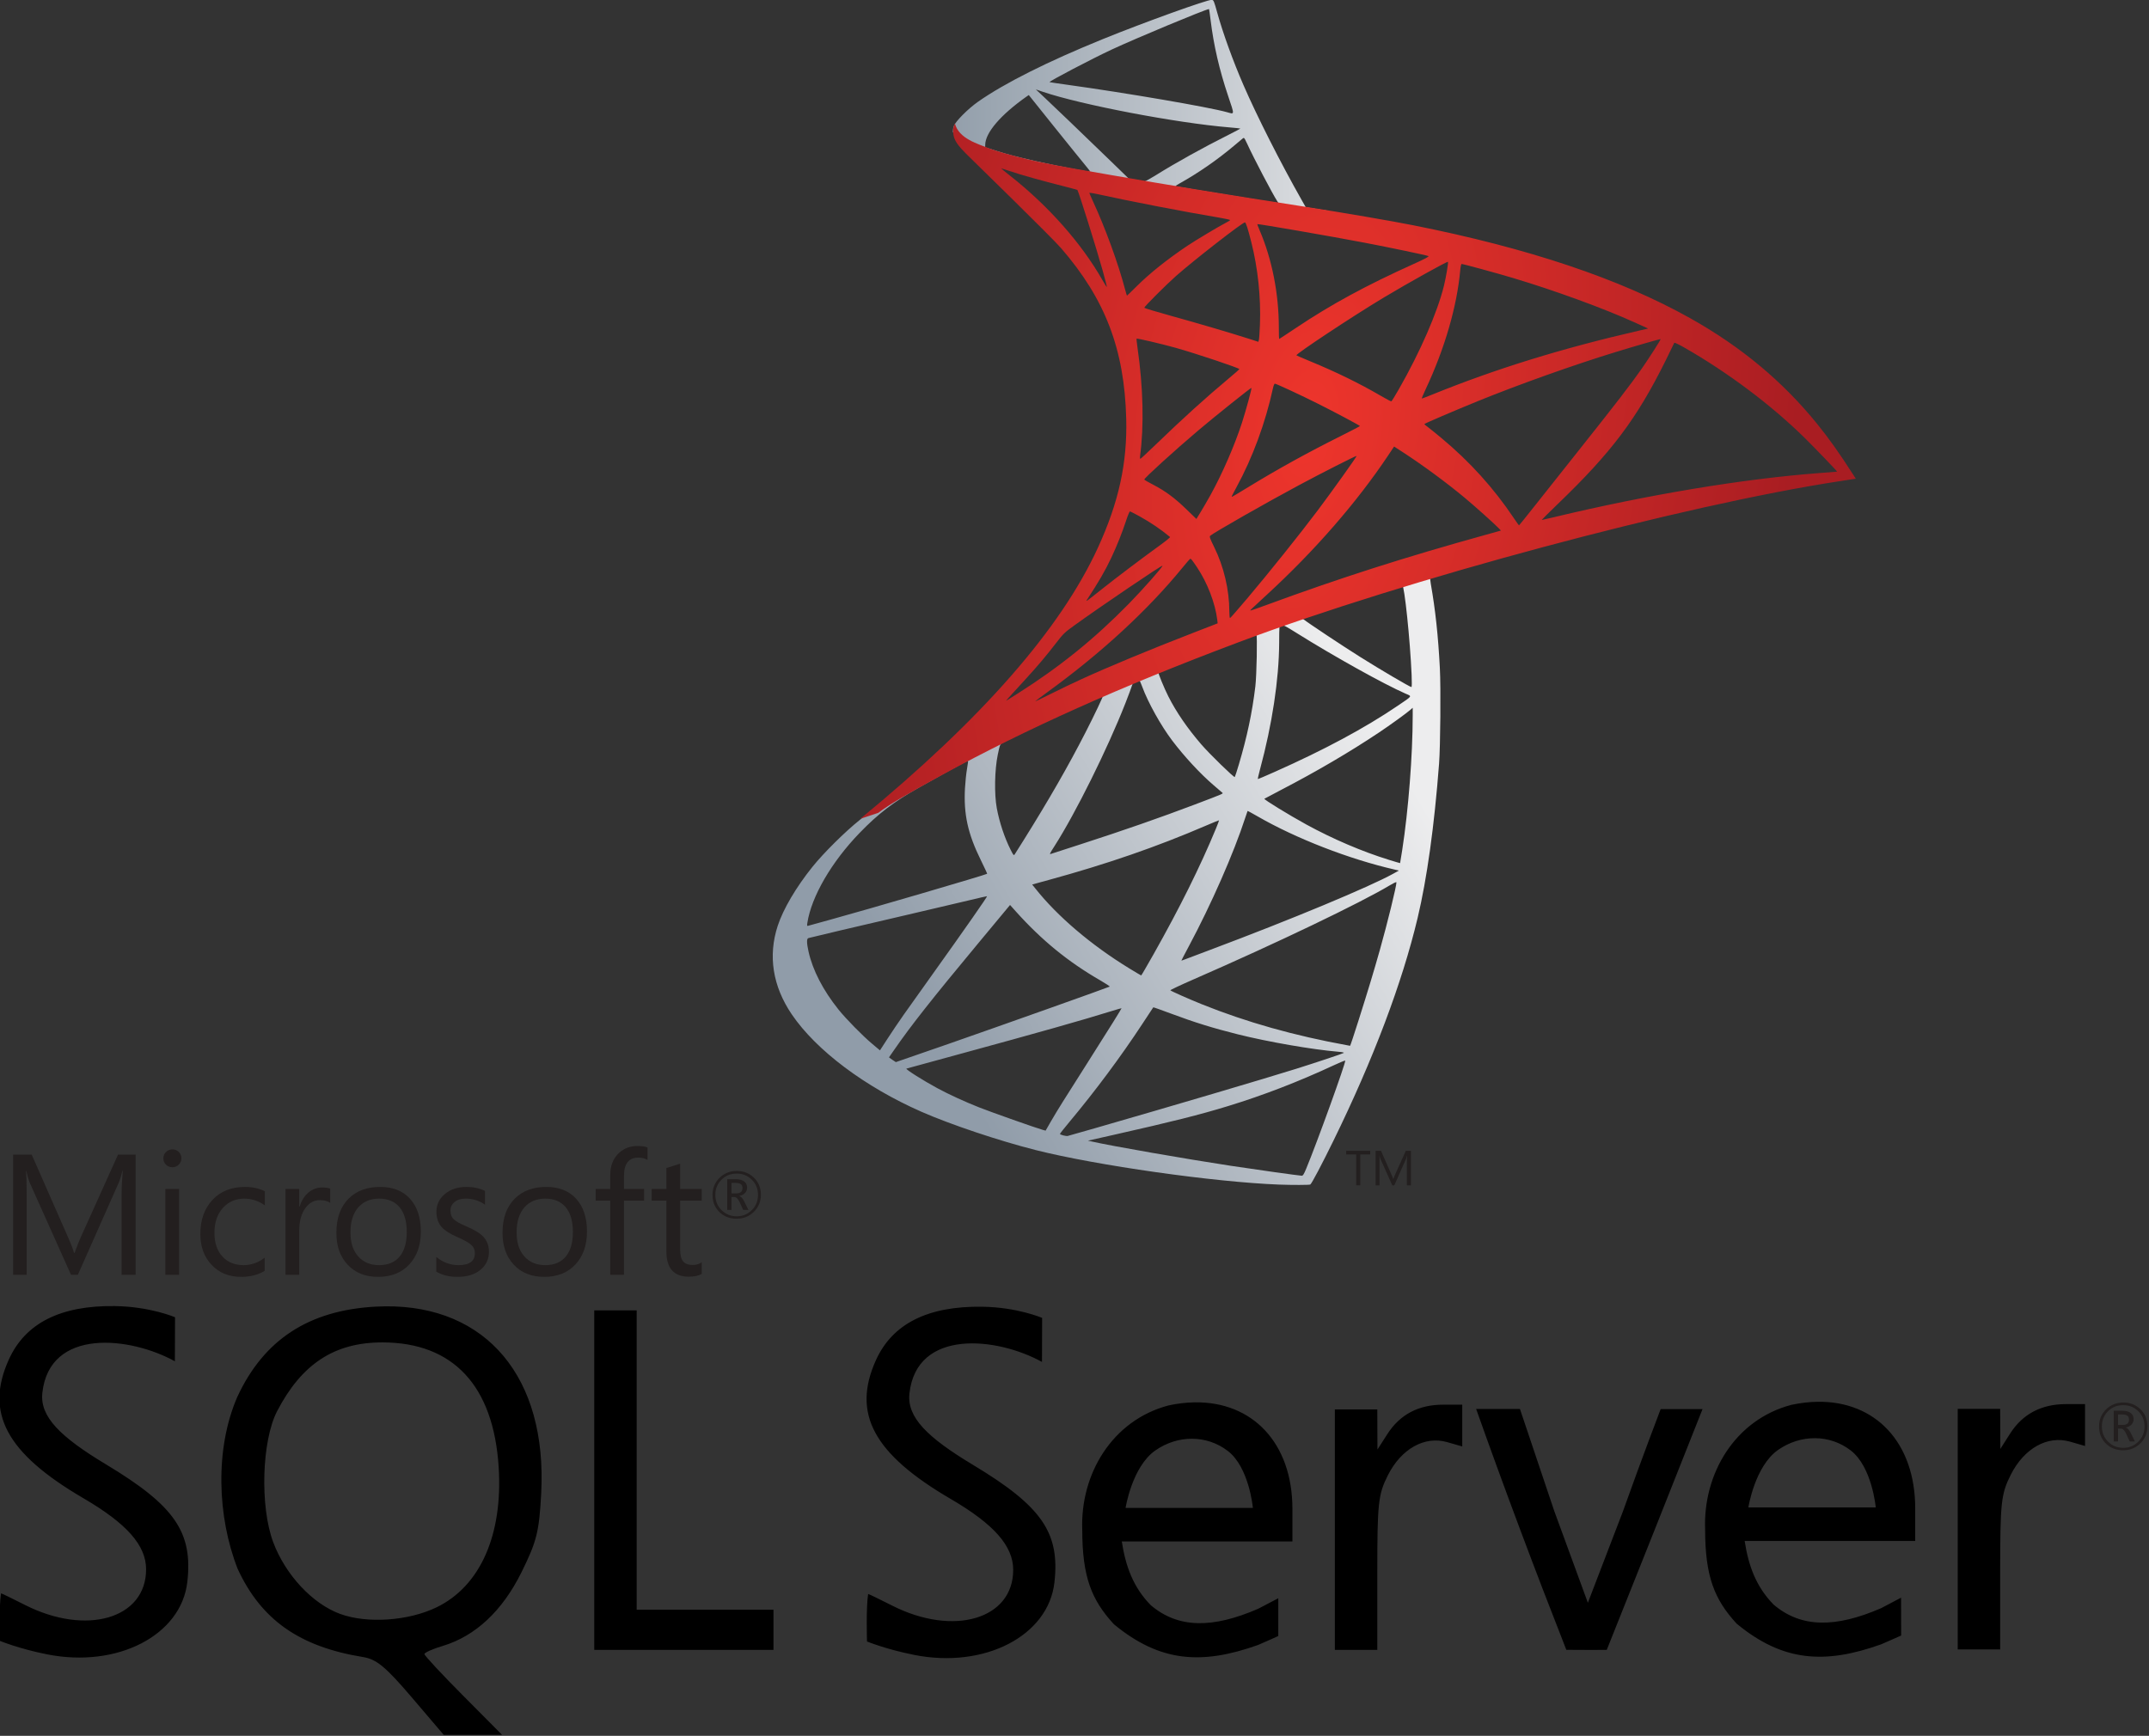 <?xml version="1.0" ?>
<svg xmlns="http://www.w3.org/2000/svg" xmlns:xlink="http://www.w3.org/1999/xlink" viewBox="0 0 682 551">
	<rect x="0" y="0" width="682" height="551" fill="#333333" stroke="none"/>
	<style>
      .black { fill: #000; }
      .grey { fill:#231f1f; }
	</style>
	<defs id="defs3616">
		<linearGradient gradientTransform="matrix(0.67,0,0,0.67,488.256,811.455)" y2="-258.964" x2="-23.847" y1="-29.89" x1="-411.527" gradientUnits="userSpaceOnUse" id="linearGradient2851" xlink:href="#linearGradient3649-2"/>
		<linearGradient id="linearGradient3649-2">
			<stop id="stop3651-1" offset="0" style="stop-color:#909ca9;stop-opacity:1;"/>
			<stop id="stop3653-6" offset="1" style="stop-color:#ededee;stop-opacity:1;"/>
		</linearGradient>
		<linearGradient gradientTransform="matrix(0.67,0,0,0.67,488.256,811.455)" y2="-889.058" x2="-135.859" y1="-889.058" x1="-447.797" gradientUnits="userSpaceOnUse" id="linearGradient2848" xlink:href="#linearGradient3672-8"/>
		<linearGradient id="linearGradient3672-8">
			<stop id="stop3674-5" offset="0" style="stop-color:#939fab;stop-opacity:1;"/>
			<stop id="stop3676-7" offset="1" style="stop-color:#dcdee1;stop-opacity:1;"/>
		</linearGradient>
		<radialGradient r="414.156" fy="-245.428" fx="-1259.098" cy="-245.428" cx="-1259.098" gradientTransform="matrix(-0.644,-0.097,0.194,-1.285,-377.154,-44.777)" gradientUnits="userSpaceOnUse" id="radialGradient2845" xlink:href="#linearGradient3629-6"/>
		<linearGradient id="linearGradient3629-6">
			<stop id="stop3631-1" offset="0" style="stop-color:#ee352c;stop-opacity:1;"/>
			<stop id="stop3633-8" offset="1" style="stop-color:#a91d22;stop-opacity:1;"/>
		</linearGradient>
	</defs>
	<g id="layer1" transform="translate(3.647,-218.736)">
		<g transform="matrix(0.872,0,0,0.872,-814.021,35.445)" id="g3545">
			<g transform="matrix(0.936,0,0,0.936,689.446,192.235)" id="layer1-5">
				<path class="black" d="M 300.969,374.781 C 279.859,374.485 266.155,381.396 259.75,395.5 C 250.31,416.288 258.728,431.998 288.75,449.531 C 305.614,459.38 313.094,467.865 313.094,477.156 C 313.094,496.329 289.891,503.137 265.969,491.0 C 261.107,488.534 256.94,486.504 256.688,486.5 C 255.838,491.93 256.219,504.969 256.219,504.969 C 256.219,504.969 263.537,508.022 274.562,510.219 C 301.93,515.672 326.78,502.834 329.125,482.031 C 331.306,462.679 324.2,452.402 297.5,436.344 C 279.623,425.592 271.742,417.782 272.75,408.531 C 275.525,383.073 306.957,386.653 324.281,396.25 L 324.344,379.125 C 324.344,379.125 314.704,374.974 300.969,374.781 M 406.156,374.875 C 404.888,374.886 403.582,374.929 402.281,375 C 376.345,376.412 358.84,387.849 348.531,410.156 C 339.785,430.34 340.757,456.746 348.688,476.969 C 357.845,496.8 372.736,507.274 397.469,511.281 C 402.675,512.125 406.239,515.061 416.344,526.906 L 428.812,541.531 L 451.5,541.531 L 436.406,526.344 C 428.106,518 421.312,510.701 421.312,510.125 C 421.312,509.549 424.491,508.132 428.375,506.969 C 441.13,503.147 451.625,493.331 459.062,478.281 C 465.012,466.242 465.931,462.53 466.719,447.469 C 469.067,402.576 445.464,374.525 406.156,374.875 L 406.156,374.875 M 638.149,375.031 C 617.04,374.735 603.304,381.646 596.899,395.75 C 587.459,416.538 595.909,432.248 625.93,449.781 C 642.794,459.63 650.243,468.083 650.243,477.375 C 650.243,496.548 627.072,503.387 603.149,491.25 C 598.288,488.784 594.089,486.754 593.837,486.75 C 592.987,492.18 593.399,505.219 593.399,505.219 C 593.399,505.219 600.686,508.24 611.712,510.437 C 639.079,515.891 663.929,503.053 666.274,482.25 C 668.455,462.898 661.35,452.621 634.649,436.562 C 616.772,425.811 608.891,418.032 609.899,408.781 C 612.674,383.323 644.106,386.903 661.43,396.5 L 661.493,379.375 C 661.493,379.375 651.884,375.224 638.149,375.031 M 487.344,376.437 L 487.344,442.469 L 487.344,508.5 L 522.188,508.5 L 557.031,508.5 L 557.031,502.094 L 557.031,492.875 L 503.844,492.875 L 503.844,436.062 L 503.844,376.437 L 495.594,376.437 L 487.344,376.437 M 404.938,388.906 C 432.507,388.906 448.208,405.769 450.188,437.5 C 451.83,463.83 442.994,483.726 426.031,491.937 C 415.054,497.251 399.015,498.35 388.531,494.5 C 377.772,490.548 367.313,479.346 362.531,466.656 C 357.305,452.788 358.058,427.161 364.031,415.656 C 373.591,397.245 386.335,388.906 404.938,388.906 M 962.938,412 C 959.716,412.051 956.327,412.44 952.844,413.187 C 930.863,418.955 918.448,439.982 919.281,461.656 C 919.295,479.842 922.821,488.829 931.562,498.312 C 949.46,513.07 965.729,514.18 987.688,506.344 C 991.475,504.718 995.5,502.906 995.5,502.906 L 995.469,488.187 L 987.688,492.281 C 969.968,499.965 956.598,499.981 945.906,490.875 C 939.05,483.882 936.118,475.68 934.656,466.125 L 967.813,466.125 L 1000.969,466.125 L 1000.969,453.469 C 1000.969,427.82 985.485,411.643 962.938,412 L 962.938,412 M 720.75,412.219 C 717.529,412.27 714.171,412.659 710.688,413.406 C 688.707,419.174 676.261,440.17 677.094,461.844 C 677.107,480.029 680.665,489.048 689.406,498.531 C 707.304,513.289 723.541,514.399 745.5,506.562 C 749.288,504.937 753.312,503.094 753.312,503.094 L 753.312,488.406 L 745.5,492.5 C 727.78,500.183 714.411,500.2 703.719,491.094 C 696.863,484.1 693.931,475.867 692.469,466.312 L 725.656,466.312 L 758.812,466.312 L 758.812,453.688 C 758.812,428.038 743.297,411.862 720.75,412.219 M 1059.594,412.906 C 1050.043,412.906 1042.757,416.738 1037.906,424.312 L 1034.062,430.344 L 1034.032,422.562 L 1034.001,414.75 L 1025.751,414.75 L 1017.5,414.75 L 1017.5,461.531 L 1017.5,508.312 L 1025.751,508.312 L 1034.001,508.312 L 1034.001,478.438 C 1034.001,451.103 1034.35,447.863 1038.126,440.375 C 1043.319,430.077 1052.417,424.993 1061.157,427.5 L 1067.001,429.188 L 1067.001,421.031 L 1067.001,412.906 L 1059.594,412.906 L 1059.594,412.906 L 1059.594,412.906 M 817.406,413.125 C 807.856,413.125 800.6,416.957 795.75,424.531 L 791.875,430.562 L 791.844,422.75 L 791.813,414.969 L 783.563,414.969 L 775.313,414.969 L 775.313,461.75 L 775.313,508.5 L 783.563,508.5 L 791.813,508.5 L 791.813,478.625 C 791.813,451.29 792.162,448.05 795.938,440.562 C 801.131,430.264 810.229,425.181 818.969,427.688 L 824.844,429.375 L 824.844,421.25 L 824.844,413.125 L 817.406,413.125 L 817.406,413.125 M 830.25,414.799 C 841.296,445.944 853.224,477.725 865.312,508.469 C 870.547,508.524 875.796,508.505 881.031,508.5 L 899.5,462.188 L 918.281,414.829 L 902.0,414.829 C 902.0,414.829 894.815,433.605 887.312,454.656 L 873.688,490.169 L 860.594,454.406 L 847.281,414.799 L 830.25,414.799 M 961.969,426.156 C 966.896,426.175 971.759,427.745 975.875,430.906 C 984.219,437.316 985.625,453.094 985.625,453.094 L 936.094,453.094 C 936.094,453.094 938.592,437.055 947.656,430.719 C 952.023,427.666 957.041,426.138 961.969,426.156 M 719.781,426.375 C 724.709,426.394 729.572,427.963 733.688,431.125 C 742.031,437.535 743.438,453.281 743.438,453.281 L 693.938,453.281 C 693.938,453.281 696.436,437.274 705.5,430.938 C 709.867,427.885 714.854,426.356 719.781,426.375" transform="translate(0,152.362)" id="path2830"/>
			</g>
			<g transform="matrix(1.329,0,0,1.329,-380.993,208.982)" id="g3073">
				<path id="path26" class="grey" style="fill-opacity:1;fill-rule:nonzero;stroke:none" d="M 1189.273,326.341 C 1189.273,325.855 1189.138,325.511 1188.869,325.295 C 1188.562,325.041 1188.039,324.921 1187.314,324.921 L 1186.267,324.921 L 1186.267,327.792 L 1187.531,327.792 C 1188.69,327.792 1189.273,327.306 1189.273,326.341 M 1190.895,332.322 L 1189.467,332.322 L 1188.548,330.303 C 1188.084,329.294 1187.583,328.786 1187.045,328.786 L 1186.267,328.786 L 1186.267,332.322 L 1185.086,332.322 L 1185.086,323.904 L 1187.464,323.904 C 1188.51,323.904 1189.303,324.143 1189.849,324.614 C 1190.305,325.018 1190.536,325.549 1190.536,326.199 C 1190.536,326.775 1190.349,327.268 1189.976,327.672 C 1189.602,328.083 1189.071,328.352 1188.398,328.494 L 1188.398,328.53 C 1188.869,328.635 1189.333,329.151 1189.796,330.078 L 1190.895,332.321 L 1190.895,332.322 M 1193.519,328.203 C 1193.519,326.536 1192.951,325.153 1191.822,324.039 C 1190.693,322.925 1189.318,322.372 1187.688,322.372 C 1186.006,322.372 1184.615,322.932 1183.509,324.054 C 1182.395,325.175 1181.842,326.558 1181.842,328.203 C 1181.842,329.877 1182.418,331.283 1183.561,332.404 C 1184.69,333.511 1186.066,334.064 1187.688,334.064 C 1189.303,334.064 1190.678,333.503 1191.815,332.382 C 1192.951,331.26 1193.519,329.87 1193.519,328.203 M 1194.312,328.167 C 1194.312,330.021 1193.669,331.576 1192.39,332.839 C 1191.112,334.103 1189.535,334.731 1187.658,334.731 C 1185.767,334.731 1184.189,334.118 1182.941,332.892 C 1181.692,331.658 1181.064,330.103 1181.064,328.219 C 1181.064,326.372 1181.7,324.818 1182.971,323.547 C 1184.242,322.283 1185.819,321.648 1187.71,321.648 C 1189.564,321.648 1191.119,322.253 1192.375,323.464 C 1193.669,324.705 1194.312,326.275 1194.312,328.167"/>
				<path id="path28" class="grey" style="fill-opacity:1;fill-rule:nonzero;stroke:none" d="M 1023.097,350.085 L 1019.247,350.085 L 1019.247,327.993 C 1019.247,326.252 1019.352,324.121 1019.561,321.616 L 1019.471,321.616 C 1019.105,323.082 1018.776,324.143 1018.484,324.801 L 1007.27,350.085 L 1005.386,350.085 L 994.143,324.988 C 993.821,324.285 993.492,323.156 993.156,321.616 L 993.066,321.616 C 993.186,322.932 993.253,325.07 993.253,328.038 L 993.253,350.085 L 989.53,350.085 L 989.53,317.183 L 994.629,317.183 L 1004.721,340.127 C 1005.484,341.854 1005.985,343.17 1006.216,344.074 L 1006.374,344.074 C 1007.032,342.272 1007.555,340.927 1007.958,340.037 L 1018.26,317.183 L 1023.097,317.183"/>
				<path id="path30" class="grey" style="fill-opacity:1;fill-rule:nonzero;stroke:none" d="M 1034.984,326.595 L 1034.984,350.085 L 1031.224,350.085 L 1031.224,326.595 L 1034.984,326.595 L 1034.984,326.595 M 1035.627,318.178 C 1035.627,318.865 1035.38,319.441 1034.902,319.919 C 1034.424,320.39 1033.833,320.63 1033.145,320.63 C 1032.472,320.63 1031.897,320.398 1031.411,319.942 C 1030.932,319.486 1030.693,318.895 1030.693,318.178 C 1030.693,317.482 1030.932,316.907 1031.411,316.443 C 1031.897,315.972 1032.472,315.74 1033.145,315.74 C 1033.833,315.74 1034.424,315.972 1034.902,316.443 C 1035.38,316.907 1035.627,317.482 1035.627,318.178"/>
				<path id="path32" class="grey" style="fill-opacity:1;fill-rule:nonzero;stroke:none" d="M 1058.429,349.008 C 1056.627,350.107 1054.474,350.66 1051.985,350.66 C 1048.62,350.66 1045.907,349.547 1043.836,347.311 C 1041.817,345.136 1040.808,342.34 1040.808,338.916 C 1040.808,335.058 1041.914,331.948 1044.127,329.578 C 1046.333,327.208 1049.308,326.02 1053.039,326.02 C 1055.087,326.02 1056.896,326.416 1058.474,327.216 L 1058.474,331.066 C 1056.732,329.847 1054.863,329.234 1052.874,329.234 C 1050.489,329.234 1048.546,330.064 1047.028,331.731 C 1045.45,333.443 1044.666,335.724 1044.666,338.572 C 1044.666,341.308 1045.383,343.469 1046.833,345.061 C 1048.276,346.653 1050.213,347.446 1052.65,347.446 C 1054.698,347.446 1056.627,346.773 1058.429,345.427"/>
				<path id="path34" class="grey" style="fill-opacity:1;fill-rule:nonzero;stroke:none" d="M 1076.371,330.401 C 1075.713,329.892 1074.756,329.646 1073.5,329.646 C 1071.975,329.646 1070.689,330.333 1069.65,331.709 C 1068.469,333.249 1067.886,335.387 1067.886,338.108 L 1067.886,350.085 L 1064.118,350.085 L 1064.118,326.588 L 1067.886,326.588 L 1067.886,331.432 L 1067.976,331.432 C 1068.522,329.72 1069.374,328.397 1070.525,327.463 C 1071.594,326.61 1072.79,326.177 1074.121,326.177 C 1075.115,326.177 1075.87,326.289 1076.371,326.498"/>
				<path id="path36" class="grey" style="fill-opacity:1;fill-rule:nonzero;stroke:none" d="M 1097.334,338.385 C 1097.334,335.372 1096.653,333.077 1095.293,331.5 C 1093.977,329.99 1092.138,329.227 1089.76,329.227 C 1087.42,329.227 1085.552,329.997 1084.146,331.522 C 1082.658,333.159 1081.918,335.477 1081.918,338.475 C 1081.918,341.293 1082.628,343.491 1084.049,345.068 C 1085.477,346.653 1087.376,347.446 1089.76,347.446 C 1092.242,347.446 1094.126,346.646 1095.427,345.039 C 1096.698,343.476 1097.334,341.263 1097.334,338.385 M 1101.191,338.25 C 1101.191,341.996 1100.13,345.001 1098.021,347.266 C 1095.913,349.524 1093.065,350.66 1089.491,350.66 C 1085.955,350.66 1083.159,349.524 1081.088,347.266 C 1079.07,345.076 1078.061,342.19 1078.061,338.617 C 1078.061,334.527 1079.212,331.372 1081.507,329.137 C 1083.63,327.059 1086.478,326.02 1090.037,326.02 C 1093.543,326.02 1096.28,327.104 1098.238,329.279 C 1100.204,331.447 1101.191,334.438 1101.191,338.25"/>
				<path id="path38" class="grey" style="fill-opacity:1;fill-rule:nonzero;stroke:none" d="M 1119.844,343.798 C 1119.844,345.726 1119.126,347.326 1117.683,348.59 C 1116.113,349.973 1113.96,350.66 1111.239,350.66 C 1109.004,350.66 1107.067,350.182 1105.415,349.233 L 1105.415,345.196 C 1107.247,346.698 1109.28,347.446 1111.515,347.446 C 1114.498,347.446 1115.986,346.354 1115.986,344.164 C 1115.986,343.244 1115.657,342.489 1114.999,341.891 C 1114.341,341.293 1113.063,340.583 1111.149,339.738 C 1109.175,338.878 1107.777,337.996 1106.948,337.077 C 1105.953,335.993 1105.46,334.572 1105.46,332.83 C 1105.46,330.872 1106.23,329.249 1107.777,327.956 C 1109.318,326.663 1111.306,326.02 1113.743,326.02 C 1115.605,326.02 1117.279,326.386 1118.767,327.119 L 1118.767,330.902 C 1117.22,329.788 1115.448,329.227 1113.444,329.227 C 1112.188,329.227 1111.187,329.534 1110.439,330.147 C 1109.684,330.76 1109.31,331.545 1109.31,332.509 C 1109.31,333.548 1109.624,334.363 1110.252,334.939 C 1110.82,335.477 1111.994,336.127 1113.788,336.89 C 1115.792,337.735 1117.235,338.594 1118.124,339.484 C 1119.268,340.62 1119.844,342.056 1119.844,343.798"/>
				<path id="path40" class="grey" style="fill-opacity:1;fill-rule:nonzero;stroke:none" d="M 1142.832,338.385 C 1142.832,335.372 1142.152,333.077 1140.791,331.5 C 1139.475,329.99 1137.629,329.227 1135.259,329.227 C 1132.919,329.227 1131.05,329.997 1129.637,331.522 C 1128.157,333.159 1127.417,335.477 1127.417,338.475 C 1127.417,341.293 1128.127,343.491 1129.547,345.068 C 1130.975,346.653 1132.874,347.446 1135.259,347.446 C 1137.741,347.446 1139.625,346.646 1140.926,345.039 C 1142.197,343.476 1142.832,341.263 1142.832,338.385 M 1146.69,338.25 C 1146.69,341.996 1145.628,345.001 1143.52,347.266 C 1141.412,349.524 1138.563,350.66 1134.982,350.66 C 1131.454,350.66 1128.658,349.524 1126.587,347.266 C 1124.568,345.076 1123.559,342.19 1123.559,338.617 C 1123.559,334.527 1124.71,331.372 1127.006,329.137 C 1129.129,327.059 1131.97,326.02 1135.536,326.02 C 1139.042,326.02 1141.771,327.104 1143.737,329.279 C 1145.703,331.447 1146.69,334.438 1146.69,338.25"/>
				<path id="path42" class="grey" style="fill-opacity:1;fill-rule:nonzero;stroke:none" d="M 1163.271,318.611 C 1162.539,318.2 1161.701,317.991 1160.767,317.991 C 1158.143,317.991 1156.827,319.65 1156.827,322.97 L 1156.827,326.595 L 1162.329,326.595 L 1162.329,329.788 L 1156.827,329.788 L 1156.827,350.085 L 1153.059,350.085 L 1153.059,329.788 L 1149.067,329.788 L 1149.067,326.595 L 1153.059,326.595 L 1153.059,322.79 C 1153.059,320.204 1153.867,318.178 1155.466,316.705 C 1156.85,315.441 1158.539,314.806 1160.543,314.806 C 1161.701,314.806 1162.613,314.941 1163.271,315.217"/>
				<path id="path44" class="grey" style="fill-opacity:1;fill-rule:nonzero;stroke:none" d="M 1178.119,349.853 C 1177.229,350.361 1176.055,350.608 1174.582,350.608 C 1170.486,350.608 1168.437,348.306 1168.437,343.685 L 1168.437,329.78 L 1164.4,329.78 L 1164.4,326.588 L 1168.437,326.588 L 1168.437,320.854 C 1169.626,320.472 1170.882,320.069 1172.198,319.643 L 1172.198,326.588 L 1178.119,326.588 L 1178.119,329.78 L 1172.198,329.78 L 1172.198,343.043 C 1172.198,344.62 1172.466,345.734 1173.005,346.399 C 1173.536,347.065 1174.433,347.401 1175.689,347.401 C 1176.616,347.401 1177.431,347.147 1178.119,346.638"/>
			</g>
			<path id="path3151" class="grey" style="fill-opacity:1;fill-rule:nonzero;stroke:none" d="M 1704.162,726.981 C 1704.162,726.335 1703.983,725.879 1703.625,725.59 C 1703.218,725.253 1702.523,725.094 1701.559,725.094 L 1700.168,725.094 L 1700.168,728.908 L 1701.847,728.908 C 1703.387,728.908 1704.162,728.263 1704.162,726.981 M 1706.317,734.928 L 1704.42,734.928 L 1703.198,732.246 C 1702.582,730.905 1701.917,730.229 1701.202,730.229 L 1700.168,730.229 L 1700.168,734.928 L 1698.599,734.928 L 1698.599,723.743 L 1701.758,723.743 C 1703.149,723.743 1704.202,724.06 1704.927,724.686 C 1705.533,725.223 1705.841,725.928 1705.841,726.792 C 1705.841,727.557 1705.592,728.213 1705.096,728.749 C 1704.599,729.296 1703.894,729.653 1703,729.842 L 1703,729.89 C 1703.625,730.029 1704.241,730.714 1704.857,731.946 L 1706.317,734.926 L 1706.317,734.928 M 1709.804,729.455 C 1709.804,727.239 1709.049,725.402 1707.549,723.922 C 1706.049,722.441 1704.222,721.706 1702.056,721.706 C 1699.821,721.706 1697.973,722.451 1696.503,723.941 C 1695.023,725.431 1694.288,727.269 1694.288,729.455 C 1694.288,731.68 1695.053,733.547 1696.572,735.037 C 1698.072,736.508 1699.9,737.243 1702.056,737.243 C 1704.202,737.243 1706.029,736.498 1707.539,735.008 C 1709.049,733.517 1709.804,731.67 1709.804,729.455 M 1710.857,729.407 C 1710.857,731.87 1710.003,733.937 1708.304,735.615 C 1706.606,737.294 1704.51,738.129 1702.016,738.129 C 1699.503,738.129 1697.407,737.314 1695.748,735.685 C 1694.089,734.046 1693.255,731.98 1693.255,729.476 C 1693.255,727.023 1694.099,724.957 1695.788,723.268 C 1697.476,721.589 1699.572,720.745 1702.086,720.745 C 1704.549,720.745 1706.615,721.549 1708.284,723.159 C 1710.003,724.808 1710.857,726.894 1710.857,729.407"/>
			<g transform="matrix(0.653,0,0,0.653,1153.125,109.927)" id="layer1-2">
				<path style="fill:url(#linearGradient2851);fill-opacity:1" d="M 469.039,461.903 L 336.695,505.062 L 221.639,555.882 L 189.406,564.4 C 181.235,572.168 172.562,580.057 163.327,588.094 C 153.175,596.928 143.628,604.934 136.368,610.72 C 128.284,617.163 116.265,629.089 110.121,636.737 C 100.981,648.114 93.834,660.246 90.76,669.577 C 85.232,686.363 87.925,703.365 98.588,719.057 C 112.21,739.101 139.326,759.466 170.862,773.33 C 186.948,780.401 214.094,789.518 234.449,794.658 C 268.371,803.224 333.931,812.531 370.037,813.914 C 377.36,814.194 387.108,814.168 387.556,813.872 C 388.349,813.349 393.97,802.706 400.491,789.383 C 422.682,744.054 438.736,701.559 447.376,665.265 C 452.607,643.289 456.685,613.985 459.327,579.24 C 460.067,569.507 460.336,537.047 459.767,526.014 C 458.841,508.06 457.26,493.427 454.723,479.066 C 454.35,476.962 454.213,475.111 454.409,474.943 C 454.777,474.627 456.027,474.226 472.283,469.501 L 469.039,461.903 L 469.039,461.903 M 438.794,479.652 C 439.997,479.652 443.195,510.323 444.027,529.781 C 444.204,533.916 444.168,536.563 443.922,536.563 C 443.132,536.563 426.974,527.074 415.52,519.881 C 405.517,513.599 386.535,500.985 383.517,498.616 C 382.564,497.868 382.665,497.831 390.842,495.015 C 404.756,490.224 437.743,479.652 438.794,479.652 L 438.794,479.652 M 371.377,501.776 C 372.232,501.774 374.56,503.059 380.063,506.506 C 400.705,519.438 428.658,534.995 440.636,540.226 C 444.35,541.847 444.774,541.219 436.22,547.028 C 417.986,559.41 395.316,571.585 367.484,583.95 C 362.633,586.104 358.524,587.864 358.358,587.864 C 358.192,587.864 358.734,585.403 359.551,582.38 C 366.294,557.439 370.098,532.264 370.205,512.074 C 370.258,502.089 370.26,502.036 371.209,501.797 C 371.254,501.786 371.32,501.776 371.377,501.776 L 371.377,501.776 M 357.5,507.072 C 358.097,507.672 357.665,530.047 356.935,536.144 C 355.184,550.771 352.322,564.299 347.746,579.68 C 346.653,583.355 345.628,586.523 345.465,586.712 C 345.067,587.173 331.385,573.842 326.837,568.566 C 319.065,559.551 312.917,550.596 308.439,541.774 C 306.162,537.291 302.532,528.436 302.871,528.19 C 304.408,527.074 357.124,506.694 357.5,507.072 L 357.5,507.072 M 292.134,532.837 C 292.257,532.849 292.352,532.883 292.406,532.942 C 292.603,533.159 293.3,534.784 293.955,536.563 C 297.142,545.219 304.308,558.079 310.532,566.305 C 317.326,575.286 326.185,584.856 333.597,591.213 C 335.977,593.254 338.198,595.158 338.516,595.44 C 339.151,596.003 339.364,595.908 323.048,602.096 C 304.139,609.269 283.545,616.451 259.901,624.094 C 250.89,627.007 243.264,629.468 242.968,629.578 C 242.067,629.912 242.343,629.358 244.977,625.246 C 256.726,606.904 274.523,571.024 284.473,545.647 C 286.199,541.245 287.841,536.837 288.136,535.851 C 288.569,534.403 288.995,533.911 290.355,533.298 C 291.107,532.958 291.764,532.8 292.134,532.837 L 292.134,532.837 M 272.103,541.105 C 272.369,541.339 267.297,552.05 262.308,561.784 C 252.63,580.664 241.96,599.243 227.793,621.918 C 225.349,625.83 223.096,629.407 222.791,629.85 C 222.287,630.581 222.081,630.34 220.53,627.255 C 217.139,620.51 214.297,611.999 212.828,604.085 C 211.373,596.252 211.621,582.691 213.372,574.28 C 214.673,568.031 214.616,568.169 217.558,566.661 C 230.28,560.141 271.689,540.74 272.103,541.105 L 272.103,541.105 M 444.634,548.116 L 444.634,552.365 C 444.613,574.682 442.23,605.234 438.773,627.527 C 438.167,631.439 437.641,634.667 437.601,634.706 C 437.561,634.746 434.741,633.919 431.343,632.864 C 416.327,628.203 400.046,621.238 385.359,613.19 C 375.632,607.86 361.564,599.226 361.958,598.831 C 362.065,598.724 366.209,596.528 371.168,593.954 C 390.808,583.76 409.57,572.769 425.88,561.868 C 432,557.778 441.157,551.157 443.19,549.372 L 444.634,548.116 L 444.634,548.116 M 196.565,577.691 C 196.972,577.672 196.869,578.446 196.23,582.129 C 195.785,584.69 195.283,589.529 195.099,592.866 C 194.295,607.494 196.667,618.286 203.932,633.053 C 205.952,637.158 207.532,640.581 207.448,640.651 C 206.721,641.259 140.568,660.618 119.77,666.311 C 113.605,667.999 108.217,669.486 107.777,669.619 C 107.055,669.836 106.991,669.679 107.254,667.986 C 109.532,653.31 120.727,634.048 136.368,617.878 C 146.767,607.128 155.093,600.76 169.25,592.678 C 179.41,586.877 195.19,578.172 196.355,577.733 C 196.434,577.704 196.506,577.694 196.565,577.691 L 196.565,577.691 M 352.602,605.634 C 352.665,605.558 355.116,606.87 358.044,608.564 C 379.412,620.921 409.229,632.512 434.65,638.327 L 436.952,638.851 L 433.792,640.609 C 420.512,647.978 376.779,666.174 332.111,682.93 C 325.59,685.377 319.228,687.775 317.983,688.268 C 316.738,688.76 315.722,689.098 315.722,689 C 315.722,688.902 317.565,685.356 319.825,681.13 C 332.364,657.684 344.881,629.192 351.304,609.422 C 351.959,607.407 352.539,605.709 352.602,605.634 L 352.602,605.634 M 336.695,610.845 C 336.764,610.914 335.982,613.014 334.958,615.492 C 326.24,636.572 314.819,659.568 300.255,685.4 C 296.548,691.974 293.424,697.341 293.306,697.331 C 293.187,697.32 290.173,695.536 286.608,693.354 C 265.395,680.367 246.626,664.381 234.302,648.834 L 232.544,646.637 L 241.691,644.125 C 274.316,635.187 301.984,625.629 329.495,613.776 C 333.39,612.097 336.626,610.777 336.695,610.845 L 336.695,610.845 M 435.508,645.339 C 435.555,645.349 435.571,645.382 435.571,645.423 C 435.571,647.646 430.524,668.225 426.32,683.119 C 422.793,695.612 419.832,705.384 414.347,722.698 C 411.925,730.346 409.846,736.587 409.722,736.555 C 409.598,736.522 409.017,736.411 408.424,736.303 C 378.705,730.925 352.086,723.425 327.151,713.405 C 320.174,710.602 310.101,706.14 309.569,705.619 C 309.389,705.443 315.413,702.605 322.944,699.319 C 368.485,679.449 415.671,656.821 431.804,647.118 C 433.744,645.951 435.18,645.271 435.508,645.339 L 435.508,645.339 M 207.407,653.146 C 207.651,653.377 194.912,671.613 177.12,696.514 C 170.936,705.169 163.672,715.37 160.983,719.182 C 158.293,722.994 154.225,729.028 151.92,732.599 L 147.713,739.087 L 143.233,735.32 C 137.978,730.907 128.778,721.538 124.605,716.336 C 116.018,705.631 110.199,694.365 107.903,684.019 C 106.842,679.242 106.811,676.808 107.819,676.505 C 109.275,676.066 135.991,669.777 161.045,663.967 C 174.962,660.74 191.052,656.963 196.816,655.574 C 202.579,654.185 207.35,653.093 207.407,653.146 L 207.407,653.146 M 220.216,658.044 L 223.439,661.644 C 237.85,677.697 252.506,689.676 270.387,700.01 C 273.544,701.834 275.95,703.42 275.745,703.547 C 275.001,704.007 213.912,725.727 185.66,735.571 C 169.727,741.122 156.638,745.649 156.566,745.638 C 156.494,745.628 155.591,745.038 154.578,744.32 L 152.736,743.001 L 155.624,738.836 C 164.998,725.258 176.776,710.326 202.551,679.309 L 220.216,658.044 L 220.216,658.044 M 300.045,715.101 C 300.116,715.013 304.582,716.596 309.987,718.617 C 323.016,723.489 333.241,726.666 347.077,730.129 C 364.07,734.382 388.628,738.636 403.171,739.862 C 405.403,740.05 406.543,740.305 406.185,740.531 C 405.509,740.959 390.784,745.877 379.959,749.28 C 362.774,754.682 310.257,770.197 267.436,782.518 C 259.492,784.804 252.7,786.735 252.345,786.809 C 251.386,787.008 248.033,786.128 248.033,785.679 C 248.033,785.465 250.434,782.426 253.349,778.939 C 267.742,761.723 282.041,742.494 293.976,724.31 C 297.24,719.337 299.975,715.189 300.045,715.101 L 300.045,715.101 M 282.359,715.603 C 282.488,715.732 275.393,727.093 262.915,746.748 C 257.646,755.047 251.671,764.494 249.624,767.741 C 247.576,770.988 244.576,775.923 242.968,778.73 L 240.037,783.837 L 238.551,783.439 C 234.966,782.468 209.672,773.533 202.99,770.881 C 194.709,767.594 186.079,763.624 179.715,760.185 C 171.763,755.888 161.678,749.51 162.469,749.259 C 162.696,749.187 176.38,745.442 192.86,740.95 C 236.7,729 260.949,722.135 276.854,717.173 C 279.826,716.246 282.302,715.546 282.359,715.603 L 282.359,715.603 M 406.875,744.801 C 406.97,744.781 407.013,744.78 407.022,744.801 C 407.436,745.838 391.207,790.79 385.275,805.039 C 383.946,808.231 383.455,809.005 382.763,808.974 C 381.084,808.901 357.552,805.611 343.309,803.449 C 318.376,799.664 276.614,792.371 266.075,789.969 L 263.626,789.425 L 278.571,786.055 C 310.603,778.838 325.986,774.968 341.593,770.19 C 361.275,764.165 380.765,756.652 400.45,747.501 C 403.562,746.055 406.214,744.945 406.875,744.801 L 406.875,744.801" id="path3639"/>
				<path style="fill:url(#linearGradient2848);fill-opacity:1" d="M 332.647,153.475 C 330.434,153.217 294.915,166.014 272.095,175.285 C 241.173,187.848 217.165,199.884 202.354,210.281 C 196.841,214.151 189.909,221.111 188.896,223.781 C 188.517,224.781 188.339,225.949 188.331,227.151 L 201.768,239.835 L 233.645,250.007 L 309.582,263.57 L 396.381,278.494 L 397.26,271.042 C 396.997,271.001 396.749,270.958 396.485,270.917 L 385.057,269.117 L 382.734,265.035 C 370.937,244.219 357.9,218.46 350.333,201.03 C 344.473,187.53 338.846,171.979 335.724,160.717 C 333.87,154.029 333.677,153.596 332.647,153.475 L 332.647,153.475 M 330.973,158.624 C 331.061,158.608 331.105,158.608 331.119,158.624 C 331.189,158.708 331.593,161.5 331.998,164.82 C 333.707,178.8 336.835,192.359 341.731,206.953 C 345.42,217.95 345.473,217.304 341.082,216.079 C 330.875,213.23 285.145,205.38 252.064,200.799 C 246.734,200.061 242.297,199.405 242.227,199.334 C 241.807,198.914 266.084,186.195 276.846,181.187 C 290.649,174.765 328.236,159.116 330.973,158.624 L 330.973,158.624 M 234.587,203.395 L 238.459,204.713 C 259.698,211.943 312.933,222.112 342.359,224.556 C 345.678,224.831 348.47,225.127 348.554,225.204 C 348.639,225.282 345.819,226.789 342.296,228.553 C 328.101,235.664 312.477,244.331 301.67,251.096 C 298.496,253.082 295.585,254.684 295.202,254.654 C 294.819,254.623 292.726,254.287 290.535,253.921 L 286.537,253.272 L 276.49,243.519 C 258.853,226.448 245.083,213.242 239.757,208.251 L 234.587,203.395 M 230.652,206.534 L 244.718,224.095 C 252.461,233.754 260.221,243.34 261.943,245.403 C 263.666,247.465 264.999,249.213 264.916,249.275 C 264.517,249.567 244.53,245.675 233.938,243.247 C 223.065,240.753 218.567,239.56 211.836,237.407 L 206.352,235.649 L 206.373,234.288 C 206.442,227.543 214.945,217.593 229.375,207.413 L 230.652,206.534 L 230.652,206.534 M 350.438,230.458 C 350.86,230.491 351.305,231.348 352.552,234.079 C 355.964,241.553 366.583,261.808 369.15,265.726 C 369.995,267.016 371.336,267.103 357.24,264.826 C 323.366,259.354 312.407,257.523 312.407,257.312 C 312.407,257.183 313.423,256.518 314.668,255.826 C 325.158,249.992 335.742,242.65 345.164,234.707 C 347.416,232.808 349.581,230.999 349.978,230.667 C 350.141,230.531 350.297,230.447 350.438,230.458 L 350.438,230.458" id="path3667"/>
				<path id="path2851" d="M 189.496,222.43 C 189.496,222.43 187.298,225.915 189.371,231.096 C 190.653,234.301 194.504,238.152 198.748,242.231 C 198.748,242.231 243.2,285.592 248.646,291.878 C 273.275,320.304 283.973,348.289 284.961,386.924 C 285.595,411.717 280.813,433.511 269.2,458.841 C 248.385,504.242 204.528,554.308 136.793,609.981 L 146.735,606.695 C 153.126,601.908 161.804,596.794 182.275,585.597 C 229.42,559.81 282.362,536.089 347.397,511.649 C 440.965,476.486 594.878,435.229 682.454,421.815 L 691.579,420.413 L 690.177,418.215 C 682.169,405.768 676.703,398.093 670.126,389.959 C 650.917,366.205 627.663,346.823 599.171,330.872 C 560.018,308.952 509.235,291.916 445.038,279.152 C 432.901,276.739 406.323,272.183 384.695,268.812 C 338.881,261.673 309.332,256.852 276.693,251.168 C 264.991,249.138 247.519,246.203 235.92,243.696 C 229.877,242.389 218.391,239.673 209.464,236.6 C 202.094,233.699 191.716,230.894 189.496,222.43 L 189.496,222.43 M 215.262,247.442 C 215.324,247.386 216.994,247.903 219.029,248.594 C 222.781,249.867 227.731,251.358 233.492,252.968 C 237.528,254.096 241.966,255.28 246.679,256.484 C 252.693,258.022 257.666,259.343 257.73,259.415 C 258.396,260.163 268.497,292.402 271.942,304.771 C 273.257,309.492 274.255,313.426 274.161,313.52 C 274.066,313.614 272.946,311.876 271.691,309.669 C 260.005,289.118 241.498,268.219 220.097,251.398 C 217.429,249.302 215.262,247.522 215.262,247.442 L 215.262,247.442 M 264.512,261.047 C 265.026,261.012 267.245,261.383 269.891,261.968 C 286.933,265.737 317.362,271.612 336.931,274.903 C 340.192,275.452 342.876,276.042 342.876,276.222 C 342.876,276.401 341.658,277.172 340.176,277.917 C 336.892,279.569 323.607,287.521 319.161,290.497 C 308.064,297.924 298.087,305.874 290.821,313.102 C 287.901,316.006 285.458,318.376 285.379,318.376 C 285.301,318.376 284.79,316.683 284.249,314.609 C 280.616,300.684 273.106,280.123 266.374,265.652 C 265.291,263.323 264.407,261.27 264.407,261.089 C 264.407,261.066 264.438,261.052 264.512,261.048 L 264.512,261.047 M 351.143,277.52 C 351.714,277.71 352.791,281.074 354.701,288.634 C 358.359,303.11 360.062,319.368 359.495,334.409 C 359.337,338.595 359.072,342.482 358.908,343.053 L 358.595,344.1 L 353.425,342.425 C 342.767,339.019 325.355,333.892 310.433,329.762 C 301.956,327.416 295.007,325.322 295.007,325.116 C 295.007,324.496 307.377,312.13 312.694,307.429 C 322.85,298.451 350.175,277.197 351.143,277.52 L 351.143,277.52 M 358.029,278.503 C 358.338,278.216 399.428,285.331 418.1,288.906 C 432.018,291.57 452.155,295.787 453.368,296.294 C 453.954,296.539 451.87,297.675 445.184,300.69 C 418.739,312.616 399.147,323.259 379.672,336.293 C 374.542,339.726 370.279,342.53 370.19,342.53 C 370.101,342.53 370.025,339.665 370.023,336.167 C 370.009,317.175 366.218,298.006 359.264,281.81 C 358.516,280.067 357.954,278.573 358.029,278.503 M 464.273,299.518 C 464.591,299.836 463.244,307.939 462.075,312.725 C 458.44,327.622 448.806,349.732 436.917,370.514 C 434.822,374.176 432.948,377.23 432.731,377.296 C 432.513,377.362 429.806,375.938 426.724,374.135 C 415.098,367.336 401.935,360.903 387.479,354.942 C 383.448,353.28 380.015,351.8 379.839,351.635 C 379.18,351.016 411.304,329.748 428.335,319.527 C 441.958,311.353 463.891,299.135 464.273,299.518 L 464.273,299.518 M 471.871,300.711 C 472.796,300.711 491.019,305.679 500.441,308.497 C 523.912,315.516 550.986,325.407 568.549,333.383 L 575.854,336.69 L 570.705,337.883 C 527.73,347.756 490.896,359.149 455.42,373.549 C 452.472,374.746 449.906,375.726 449.726,375.726 C 449.546,375.726 450.487,373.447 451.798,370.661 C 462.463,348.003 469.35,324.227 471.138,304.039 C 471.301,302.201 471.633,300.711 471.871,300.711 L 471.871,300.711 M 290.738,342.342 C 291.029,342.054 304.898,345.304 312.464,347.428 C 323.834,350.62 348.03,358.717 348.046,359.337 C 348.046,359.458 345.379,361.783 342.122,364.507 C 329.041,375.451 316.423,386.894 301.307,401.492 C 296.827,405.819 293.019,409.341 292.831,409.341 C 292.642,409.341 292.559,408.709 292.663,407.938 C 294.94,391.135 294.45,369.559 291.282,347.595 C 290.88,344.811 290.637,342.441 290.738,342.342 L 290.738,342.342 M 582.803,342.614 C 583.011,342.822 576.368,353.205 572.233,359.128 C 566.2,367.771 557.454,379.117 537.53,404.171 C 527.065,417.331 515.26,432.223 511.283,437.262 C 507.307,442.301 503.97,446.43 503.874,446.43 C 503.778,446.43 502.495,444.625 501.027,442.432 C 489.796,425.653 476.468,410.914 460.568,397.682 C 457.601,395.213 454.254,392.505 453.138,391.675 C 452.022,390.845 451.113,390.077 451.108,389.959 C 451.097,389.685 468.078,382.402 481.039,377.128 C 503.602,367.947 534.441,356.952 557.519,349.877 C 569.689,346.146 582.618,342.429 582.803,342.614 M 590.464,344.623 C 590.828,344.549 593.25,345.721 596.157,347.386 C 620.462,361.309 644.28,379.189 663.009,397.578 C 668.337,402.808 681.37,416.366 681.177,416.478 C 681.127,416.507 676.626,416.863 671.172,417.273 C 629.053,420.441 575.204,429.401 523.36,441.867 C 519.839,442.713 516.795,443.416 516.6,443.416 C 516.404,443.416 520.258,439.547 525.16,434.834 C 555.606,405.564 569.496,387.082 585.838,354.063 C 588.272,349.145 590.336,344.902 590.422,344.644 C 590.427,344.628 590.439,344.628 590.464,344.623 L 590.464,344.623 M 367.846,367.437 C 369.237,367.75 382.221,373.791 392.021,378.698 C 400.982,383.185 414.556,390.412 415.233,391.047 C 415.318,391.127 410.536,393.624 404.6,396.594 C 385.806,405.996 369.709,414.876 352.901,425.143 C 348.109,428.071 344.091,430.48 343.964,430.48 C 343.545,430.48 343.71,430.118 346.392,425.206 C 355.342,408.813 362.562,389.242 366.716,370.117 C 367.086,368.41 367.532,367.367 367.846,367.437 L 367.846,367.437 M 354.764,369.782 C 355.035,370.053 351.666,382.429 349.532,389.038 C 345.438,401.714 338.517,417.649 331.866,429.643 C 330.304,432.46 327.908,436.583 326.55,438.811 L 324.08,442.85 L 318.471,437.429 C 311.952,431.11 306.643,427.186 299.863,423.699 C 297.199,422.328 295.032,421.06 295.028,420.873 C 295.016,420.049 312.081,404.529 325.252,393.391 C 334.68,385.419 354.523,369.541 354.764,369.782 L 354.764,369.782 M 434.259,402.475 L 439.136,405.636 C 450.323,412.9 463.57,422.671 473.671,431.087 C 479.331,435.804 490.332,445.654 492.592,448.041 L 493.806,449.318 L 485.706,451.578 C 439.893,464.289 404.498,475.605 363.199,490.781 C 358.616,492.466 354.658,493.858 354.387,493.858 C 353.818,493.858 353.252,494.382 363.555,484.9 C 389.97,460.591 413.305,433.807 430.742,407.75 L 434.259,402.475 L 434.259,402.475 M 413.37,407.708 C 413.609,407.947 399.831,427.244 391.644,438.141 C 381.849,451.178 364.403,472.972 352.399,487.16 C 347.384,493.088 343.087,498.007 342.855,498.086 C 342.6,498.173 342.441,496.721 342.436,494.423 C 342.413,482.317 339.35,469.379 333.938,458.423 C 331.653,453.795 331.27,452.675 331.741,452.248 C 333.624,450.541 362.766,433.924 381.137,424.076 C 393.756,417.311 413.13,407.468 413.37,407.708 L 413.37,407.708 M 287.033,438.664 C 287.283,438.664 289.621,439.839 292.224,441.281 C 298.602,444.814 304.332,448.701 309.387,452.918 C 309.582,453.081 306.964,455.219 303.568,457.669 C 294.089,464.509 279.654,475.403 271.293,482.053 C 262.472,489.07 262.18,489.285 263.172,487.767 C 269.778,477.665 273.099,471.945 276.568,464.639 C 279.651,458.145 282.724,450.436 284.919,443.729 C 285.831,440.943 286.783,438.664 287.033,438.664 L 287.033,438.664 M 320.689,465.079 C 321.145,465.022 321.793,465.87 324.499,469.914 C 330.201,478.435 334.568,489.798 335.696,499.049 L 335.927,501.037 L 322.259,506.333 C 297.725,515.854 275.141,525.238 259.886,532.224 C 255.618,534.178 248.082,537.779 243.162,540.24 C 238.242,542.702 234.225,544.637 234.225,544.531 C 234.225,544.425 237.315,542.102 241.09,539.361 C 271.031,517.625 296.845,493.829 316.294,470.039 C 318.374,467.495 320.263,465.289 320.501,465.142 C 320.564,465.103 320.624,465.087 320.689,465.079 L 320.689,465.079 M 305.159,468.93 C 305.555,469.326 294.112,482.267 286.405,490.133 C 267.116,509.819 247.993,525.254 224.304,540.282 C 221.34,542.163 218.631,543.863 218.276,544.071 C 217.626,544.451 218.486,543.473 228.888,532.14 C 235.442,524.999 240.459,519.07 246.155,511.67 C 249.907,506.797 250.623,506.113 256.118,502.147 C 270.921,491.462 304.765,468.536 305.159,468.93 L 305.159,468.93" style="fill:url(#radialGradient2845);fill-opacity:1"/>
			</g>
			<g transform="matrix(1.838,0,0,1.838,2496.919,575.459)" id="g3525">
				<path id="path168" class="grey" style="fill-opacity:1;fill-rule:nonzero;stroke:none" d="M -581.565,29.916 L -583.536,29.916 L -583.536,36.036 L -584.339,36.036 L -584.339,29.916 L -586.316,29.916 L -586.316,29.193 L -581.565,29.193"/>
				<path id="path170" class="grey" style="fill-opacity:1;fill-rule:nonzero;stroke:none" d="M -573.503,36.036 L -574.306,36.036 L -574.306,31.436 C -574.306,31.077 -574.282,30.632 -574.237,30.112 L -574.261,30.112 C -574.337,30.419 -574.4,30.638 -574.464,30.777 L -576.798,36.036 L -577.191,36.036 L -579.532,30.812 C -579.596,30.667 -579.665,30.43 -579.734,30.112 L -579.752,30.112 C -579.727,30.384 -579.717,30.829 -579.717,31.447 L -579.717,36.036 L -580.491,36.036 L -580.491,29.188 L -579.428,29.188 L -577.33,33.967 C -577.168,34.325 -577.064,34.597 -577.018,34.788 L -576.983,34.788 C -576.845,34.412 -576.735,34.129 -576.654,33.944 L -574.51,29.188 L -573.504,29.188"/>
			</g>
		</g>
	</g>
</svg>